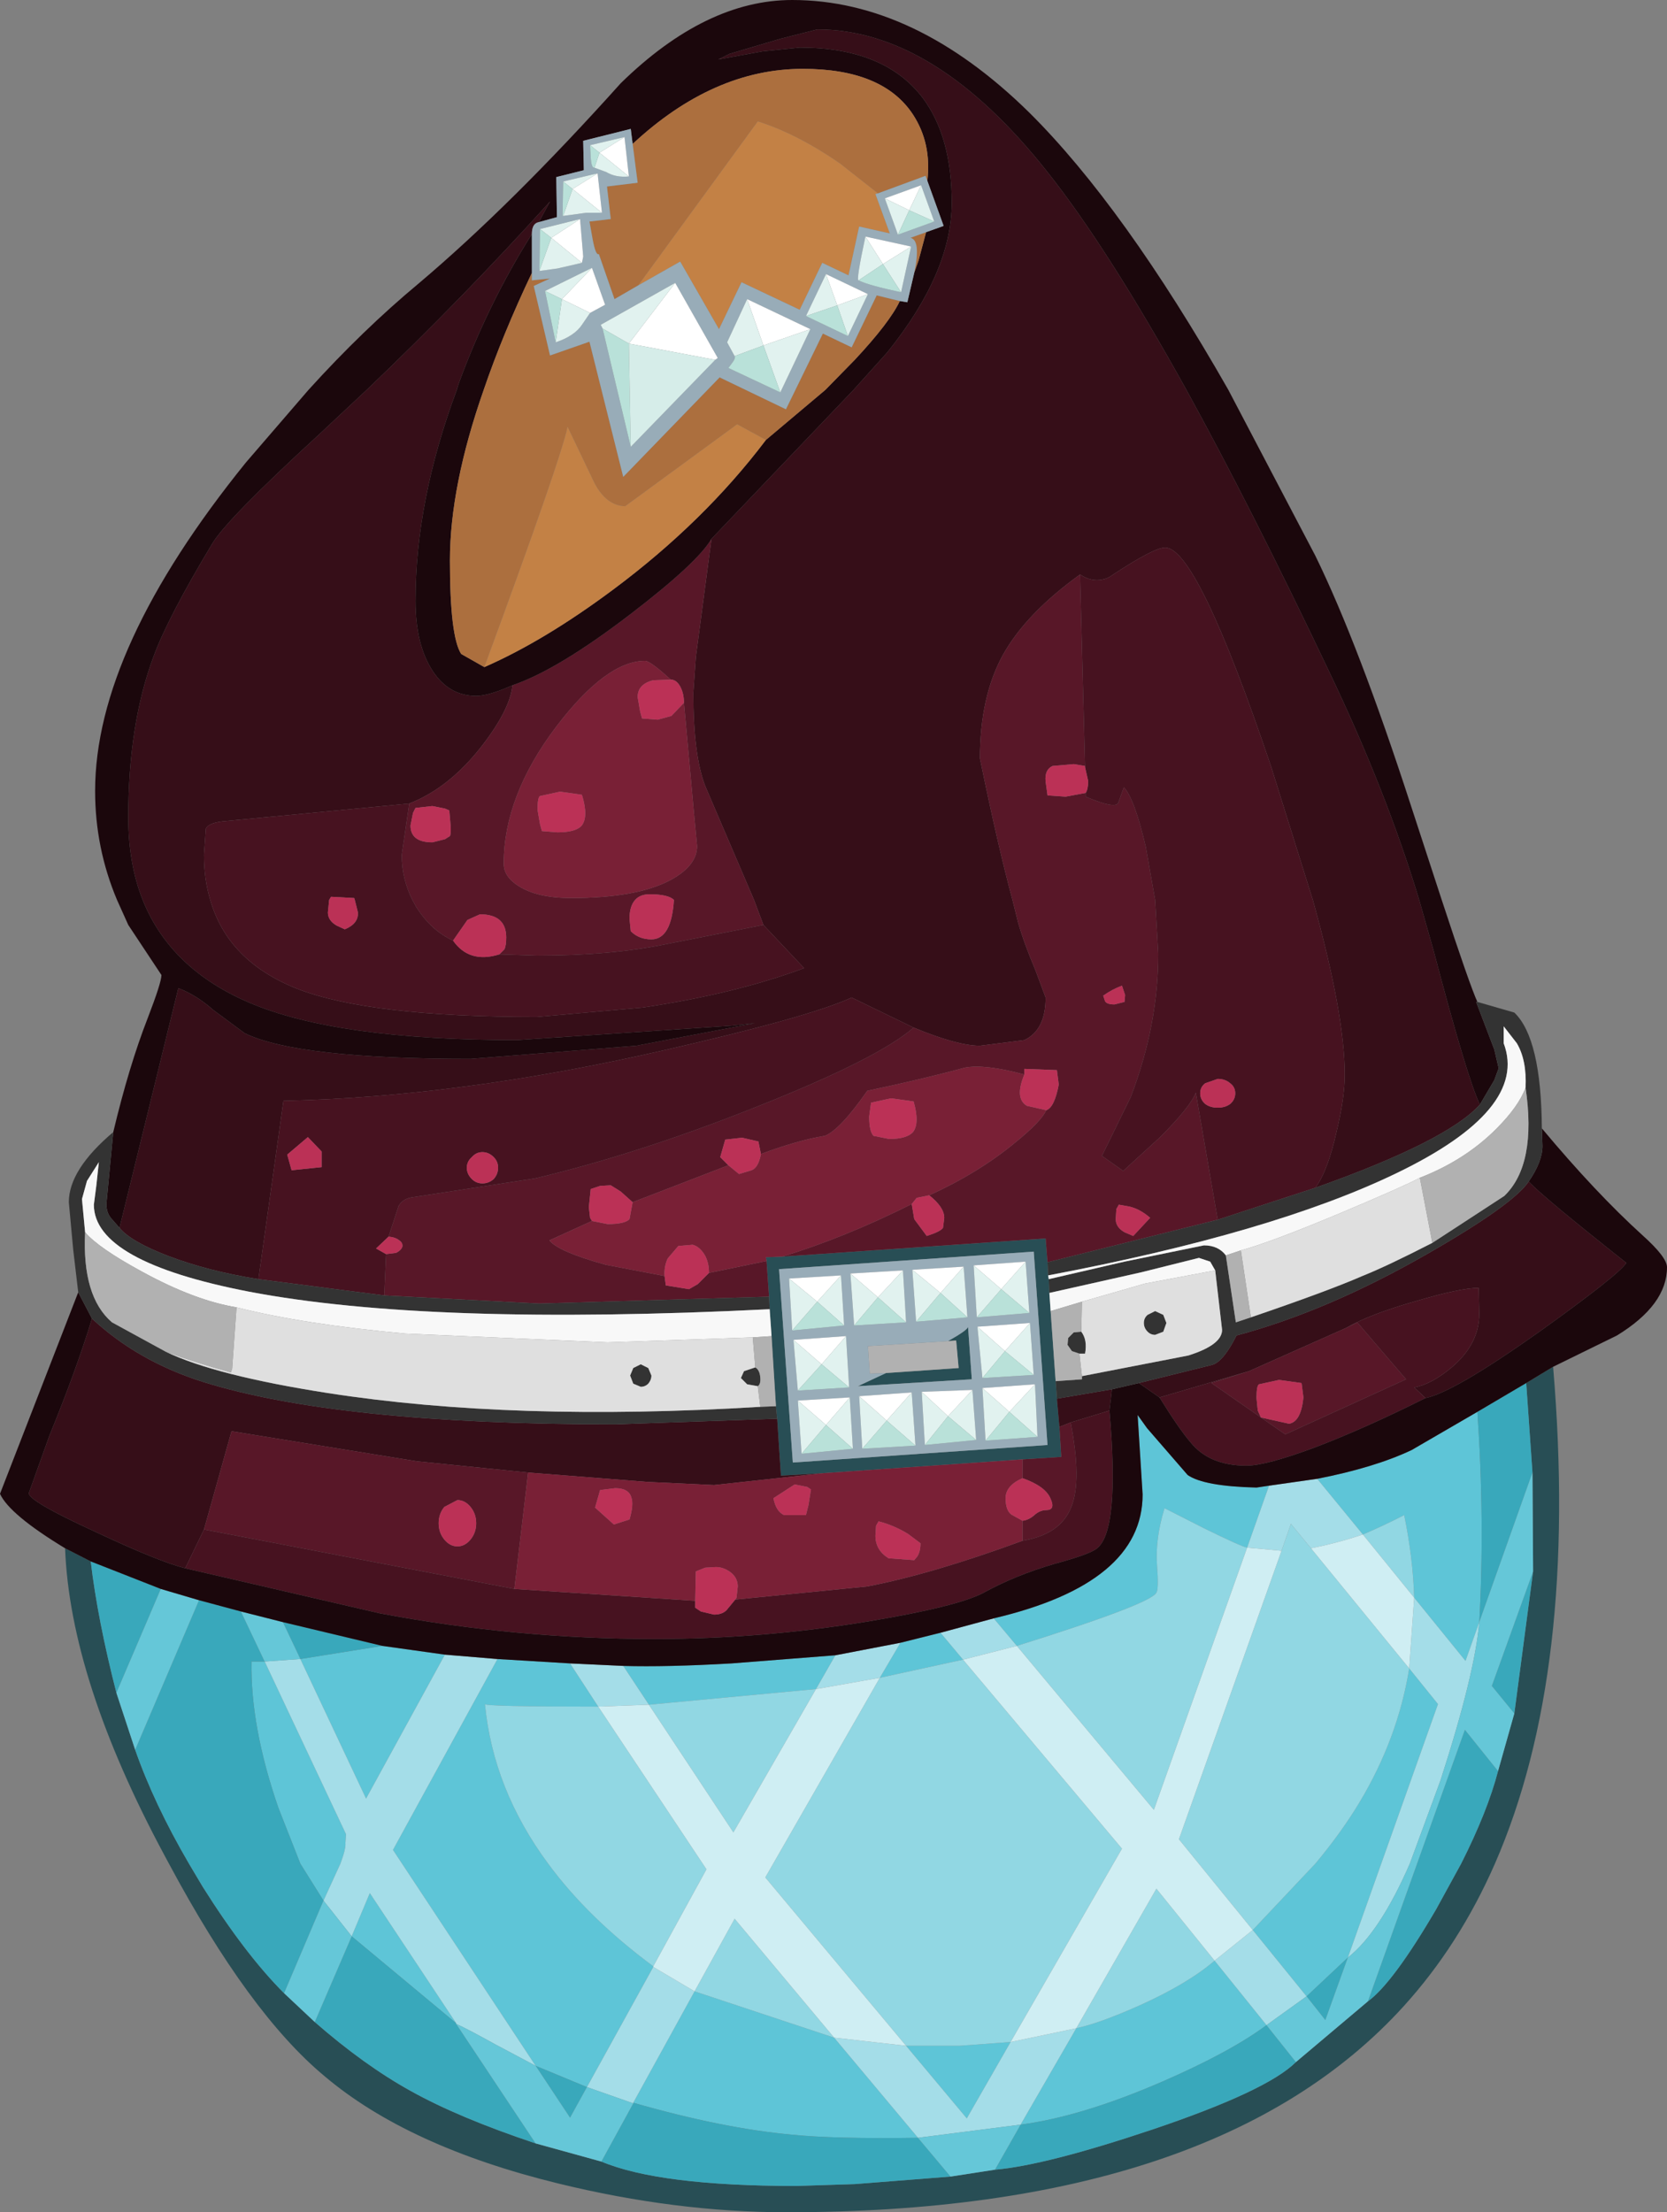 <?xml version="1.0" encoding="UTF-8" standalone="no"?>
<svg xmlns:ffdec="https://www.free-decompiler.com/flash" xmlns:xlink="http://www.w3.org/1999/xlink" ffdec:objectType="shape" height="176.75px" width="133.2px" xmlns="http://www.w3.org/2000/svg">
  <rect width="100%" height="100%" fill="#808080" stroke="none"/>
  <g transform="matrix(1.0, 0.0, 0.0, 1.0, 77.55, 133.8)">
    <path d="M1.85 -4.5 Q13.75 -7.3 13.75 -14.4 L13.35 -20.75 14.1 -19.7 17.35 -15.95 Q18.65 -15.05 22.85 -14.95 L23.85 -15.1 22.1 -10.15 Q21.6 -10.25 18.65 -11.7 L15.5 -13.3 Q14.75 -10.85 14.9 -8.75 15.05 -6.85 14.85 -6.55 14.4 -5.65 3.7 -2.3 L1.85 -4.5 M27.7 -15.65 Q32.3 -16.55 35.25 -17.95 L40.5 -21.0 Q41.1 -12.2 40.65 -4.2 L39.55 -1.1 35.45 -6.15 Q35.35 -9.35 34.65 -12.75 33.0 -11.9 31.35 -11.2 L27.7 -15.65 M-47.0 -2.3 L-42.0 -1.6 -48.3 9.9 -53.55 -1.25 -47.0 -2.3 M-37.8 -1.25 L-32.0 -0.9 -29.75 2.55 Q-38.8 2.55 -38.8 2.35 -38.15 9.15 -33.75 15.1 -30.55 19.45 -25.35 23.3 L-25.35 23.35 -30.65 32.95 -34.75 31.25 -46.15 14.0 -37.8 -1.25 M-27.75 -0.7 Q-24.3 -0.6 -19.1 -0.9 L-10.8 -1.55 -12.35 1.15 -25.7 2.4 -27.75 -0.7 M-5.6 -2.55 L-2.4 -3.35 -0.6 -1.2 -7.25 0.25 -5.6 -2.55 M22.55 20.4 L27.55 15.1 Q29.6 12.65 31.05 10.25 34.15 5.1 35.05 -0.5 L37.35 2.35 30.15 22.6 26.85 25.7 22.55 20.4 M-51.7 18.05 L-53.55 15.1 -55.3 10.65 Q-57.55 4.15 -57.45 -1.05 L-56.4 -1.05 -49.9 12.75 -49.95 13.45 Q-49.9 13.9 -50.35 15.1 L-51.7 18.05 M-49.45 20.9 L-48.0 17.45 -41.1 27.85 -49.45 20.9 M-5.15 29.65 L-0.9 29.65 3.2 29.35 -0.3 35.45 -5.15 29.65 M-10.9 29.0 L-4.2 37.0 Q-10.9 37.1 -14.3 36.75 -19.8 36.25 -26.95 34.2 L-22.05 25.3 -10.9 29.0 M4.0 35.95 L8.45 28.25 Q10.3 27.85 13.45 26.45 17.35 24.7 19.5 22.85 L23.65 28.0 Q20.75 30.15 15.35 32.5 8.9 35.3 4.0 35.95" fill="#5ec5d7" fill-rule="evenodd" stroke="none"/>
    <path d="M3.7 -2.3 Q14.4 -5.65 14.85 -6.55 15.05 -6.85 14.9 -8.75 14.75 -10.85 15.5 -13.3 L18.65 -11.7 Q21.6 -10.25 22.1 -10.15 L14.65 10.8 3.7 -2.3 M24.85 -9.9 L25.6 -12.05 27.2 -10.1 35.05 -0.5 Q34.15 5.1 31.05 10.25 29.6 12.65 27.55 15.1 L22.55 20.4 16.65 13.15 24.85 -9.9 M-0.6 -1.2 L12.1 13.9 3.2 29.35 -0.9 29.65 -5.15 29.65 -16.4 16.2 -7.25 0.25 -0.6 -1.2 M8.45 28.25 L14.85 17.1 19.5 22.85 Q17.35 24.7 13.45 26.45 10.3 27.85 8.45 28.25 M35.45 -6.15 L31.35 -11.2 Q33.0 -11.9 34.65 -12.75 35.35 -9.35 35.45 -6.15 M-12.35 1.15 L-18.95 12.6 -25.7 2.4 -12.35 1.15 M-25.35 23.3 Q-30.55 19.45 -33.75 15.1 -38.15 9.15 -38.8 2.35 -38.8 2.55 -29.75 2.55 L-21.1 15.55 -25.35 23.3 M-22.05 25.3 L-18.85 19.5 -10.9 29.0 -22.05 25.3" fill="#91d7e3" fill-rule="evenodd" stroke="none"/>
    <path d="M6.25 -31.6 L6.3 -30.5 6.4 -29.05 6.8 -23.45 6.9 -22.05 7.1 -19.8 7.25 -17.4 4.15 -17.2 -11.75 -16.1 -15.15 -15.9 -15.45 -20.45 -15.55 -21.45 -15.9 -27.05 -16.05 -29.2 -16.1 -30.2 -16.3 -33.05 -16.35 -33.35 -15.05 -33.4 6.0 -34.85 6.15 -32.95 6.2 -31.9 6.25 -31.6 M44.4 -23.3 L46.55 -24.6 Q48.6 -0.25 41.9 15.1 39.05 21.6 34.6 26.5 19.65 42.95 -14.7 42.95 -23.55 42.95 -32.95 40.65 -45.0 37.7 -51.65 32.05 -57.65 27.05 -64.05 15.1 L-64.4 14.45 Q-71.95 0.4 -72.35 -10.1 L-70.3 -9.05 Q-69.75 -4.4 -68.25 1.45 L-66.75 6.0 Q-65.25 10.3 -62.45 15.1 L-61.35 16.95 Q-57.95 22.35 -54.85 25.45 L-52.4 27.75 Q-48.45 31.2 -44.75 33.25 -40.9 35.4 -34.75 37.45 L-29.5 38.9 Q-24.85 40.85 -13.9 40.85 L-9.25 40.7 -1.6 40.1 1.95 39.55 Q6.0 39.2 14.5 36.35 23.7 33.25 26.0 30.95 L31.75 26.1 Q33.75 24.65 37.2 18.75 L39.2 15.1 Q41.3 10.95 42.15 7.7 L43.45 3.1 44.95 -8.25 44.9 -16.15 44.4 -23.3 M6.15 -18.35 L5.05 -33.8 -15.3 -32.4 -14.2 -16.95 6.15 -18.35 M-6.75 -24.1 L-0.95 -24.5 -1.15 -26.7 -1.8 -26.65 Q-0.2 -27.55 -0.2 -27.8 L0.1 -23.6 -9.0 -23.05 -6.75 -24.1" fill="#284e55" fill-rule="evenodd" stroke="none"/>
    <path d="M40.5 -21.0 L44.4 -23.3 44.9 -16.15 40.65 -4.2 Q41.1 -12.2 40.5 -21.0 M-70.3 -9.05 L-64.7 -6.85 -68.25 1.45 Q-69.75 -4.4 -70.3 -9.05 M-61.65 -5.95 L-58.3 -5.05 -56.4 -1.05 -57.45 -1.05 Q-57.55 4.15 -55.3 10.65 L-53.55 15.1 -51.7 18.05 -54.85 25.45 Q-57.95 22.35 -61.35 16.95 L-62.45 15.1 Q-65.25 10.3 -66.75 6.0 L-61.65 -5.95 M-54.95 -4.2 L-47.0 -2.3 -53.55 -1.25 -54.95 -4.2 M26.85 25.7 L30.15 22.6 28.35 27.6 26.85 25.7 M23.65 28.0 L26.0 30.95 Q23.7 33.25 14.5 36.35 6.0 39.2 1.95 39.55 L4.0 35.95 Q8.9 35.3 15.35 32.5 20.75 30.15 23.65 28.0 M31.75 26.1 L39.5 4.4 42.15 7.7 Q41.3 10.95 39.2 15.1 L37.2 18.75 Q33.75 24.65 31.75 26.1 M43.45 3.1 L41.65 0.9 44.95 -8.25 43.45 3.1 M-41.1 27.85 L-41.1 27.9 -34.75 37.45 Q-40.9 35.4 -44.75 33.25 -48.45 31.2 -52.4 27.75 L-49.45 20.9 -41.1 27.85 M-26.95 34.2 Q-19.8 36.25 -14.3 36.75 -10.9 37.1 -4.2 37.0 L-1.6 40.1 -9.25 40.7 -13.9 40.85 Q-24.85 40.85 -29.5 38.9 L-26.95 34.25 -26.95 34.2 M-34.75 31.25 L-30.65 32.95 -32.0 35.4 -34.75 31.25" fill="#39a8bb" fill-rule="evenodd" stroke="none"/>
    <path d="M1.85 -4.5 L3.7 -2.3 -0.6 -1.2 -2.4 -3.35 1.85 -4.5 M22.1 -10.15 L23.85 -15.1 27.7 -15.65 31.35 -11.2 Q29.25 -10.5 27.2 -10.1 L25.6 -12.05 24.85 -9.9 22.1 -10.15 M-42.0 -1.6 L-37.8 -1.25 -46.15 14.0 -34.75 31.25 -37.95 29.55 Q-40.3 28.25 -41.1 27.9 L-41.1 27.85 -48.0 17.45 -49.45 20.9 -51.7 18.05 -50.35 15.1 Q-49.9 13.9 -49.95 13.45 L-49.9 12.75 -56.4 -1.05 -53.55 -1.25 -48.3 9.9 -42.0 -1.6 M-32.0 -0.9 L-27.75 -0.7 -25.7 2.4 -29.75 2.55 -32.0 -0.9 M-10.8 -1.55 L-5.6 -2.55 -7.25 0.25 -12.35 1.15 -10.8 -1.55 M3.2 29.35 L8.45 28.25 4.0 35.95 -4.2 37.0 -10.9 29.0 -5.15 29.65 -0.3 35.45 3.2 29.35 M19.5 22.85 L22.55 20.4 26.85 25.7 23.65 28.0 19.5 22.85 M30.15 22.6 L37.35 2.35 35.05 -0.5 35.45 -6.15 39.55 -1.1 40.65 -4.2 Q40.3 -0.05 37.55 8.45 L35.1 15.1 Q32.7 20.6 30.15 22.6 M-25.35 23.35 L-22.05 25.3 -26.95 34.2 -26.95 34.25 -30.65 32.95 -25.35 23.35" fill="#a4dde8" fill-rule="evenodd" stroke="none"/>
    <path d="M24.85 -9.9 L16.65 13.15 22.55 20.4 19.5 22.85 14.85 17.1 8.45 28.25 3.2 29.35 12.1 13.9 -0.6 -1.2 3.7 -2.3 14.65 10.8 22.1 -10.15 24.85 -9.9 M35.05 -0.5 L27.2 -10.1 Q29.25 -10.5 31.35 -11.2 L35.45 -6.15 35.05 -0.5 M-7.25 0.25 L-16.4 16.2 -5.15 29.65 -10.9 29.0 -18.85 19.5 -22.05 25.3 -25.35 23.35 -25.35 23.3 -21.1 15.55 -29.75 2.55 -25.7 2.4 -18.95 12.6 -12.35 1.15 -7.25 0.25" fill="#cfeef3" fill-rule="evenodd" stroke="none"/>
    <path d="M-64.7 -6.85 L-61.65 -5.95 -66.75 6.0 -68.25 1.45 -64.7 -6.85 M-58.3 -5.05 L-54.95 -4.2 -53.55 -1.25 -56.4 -1.05 -58.3 -5.05 M44.9 -16.15 L44.95 -8.25 41.65 0.9 43.45 3.1 42.15 7.7 39.5 4.4 31.75 26.1 26.0 30.95 23.65 28.0 26.85 25.7 28.35 27.6 30.15 22.6 Q32.7 20.6 35.1 15.1 L37.55 8.45 Q40.3 -0.05 40.65 -4.2 L44.9 -16.15 M-51.7 18.05 L-49.45 20.9 -52.4 27.75 -54.85 25.45 -51.7 18.05 M-41.1 27.9 Q-40.3 28.25 -37.95 29.55 L-34.75 31.25 -32.0 35.4 -30.65 32.95 -26.95 34.25 -29.5 38.9 -34.75 37.45 -41.1 27.9 M-4.2 37.0 L4.0 35.95 1.95 39.55 -1.6 40.1 -4.2 37.0" fill="#65c7d8" fill-rule="evenodd" stroke="none"/>
    <path d="M-20.7 -90.75 L-9.35 -102.65 -6.65 -105.65 Q-1.5 -112.05 -1.5 -117.6 -1.5 -122.85 -3.8 -125.95 -6.85 -130.0 -13.65 -130.0 L-16.6 -129.7 -20.15 -129.05 -19.25 -129.5 -15.2 -130.7 -12.25 -131.45 Q-2.85 -131.45 6.15 -120.05 10.95 -114.0 17.25 -102.65 22.45 -93.2 28.65 -80.15 33.2 -70.65 35.85 -61.9 L37.0 -57.85 Q39.7 -47.6 40.7 -45.55 38.1 -42.65 27.55 -38.9 28.55 -40.25 29.25 -43.4 29.9 -46.1 29.9 -47.95 29.9 -52.75 27.35 -61.9 L24.0 -72.6 Q18.1 -90.05 15.55 -90.05 14.65 -90.05 11.25 -87.8 11.0 -87.6 10.55 -87.5 9.65 -87.3 8.75 -87.9 4.45 -84.8 2.6 -81.5 0.75 -78.15 0.75 -73.2 2.2 -66.15 3.35 -61.9 L3.8 -60.1 Q4.25 -58.5 5.2 -56.25 L6.0 -54.1 Q6.0 -51.5 4.3 -50.7 L0.75 -50.25 Q-1.05 -50.25 -4.55 -51.7 L-9.5 -54.1 Q-12.85 -52.55 -24.45 -49.9 -40.8 -46.15 -54.9 -45.85 L-56.9 -31.6 Q-60.95 -32.25 -64.1 -33.45 -67.1 -34.6 -68.0 -35.7 L-63.3 -54.85 Q-61.85 -54.3 -60.5 -53.1 L-58.0 -51.25 Q-53.8 -49.2 -39.95 -49.2 L-26.7 -50.25 -17.25 -52.05 -19.1 -51.85 -36.25 -50.7 Q-50.65 -50.7 -57.65 -53.7 -63.95 -56.4 -66.15 -61.9 -67.3 -64.8 -67.3 -68.5 -67.3 -75.9 -65.3 -81.3 -64.15 -84.45 -60.6 -90.35 -59.45 -92.3 -52.15 -99.0 L-48.25 -102.65 Q-40.55 -110.0 -33.6 -117.7 L-34.5 -116.05 Q-35.05 -115.95 -35.05 -115.1 -38.55 -109.55 -40.9 -103.15 L-41.05 -102.65 Q-44.35 -93.8 -44.35 -85.8 -44.35 -82.25 -42.95 -80.15 -41.65 -78.2 -39.5 -78.2 -38.5 -78.2 -36.6 -79.05 -36.8 -77.1 -39.05 -74.2 -41.65 -70.85 -44.85 -69.6 L-59.5 -68.2 Q-60.85 -68.1 -61.1 -67.6 L-61.25 -65.5 Q-61.25 -63.55 -60.75 -61.9 -59.35 -57.0 -53.8 -54.8 -48.0 -52.55 -34.65 -52.55 L-26.2 -53.3 Q-18.8 -54.4 -13.3 -56.45 L-16.55 -59.9 -17.3 -61.9 -21.2 -71.0 Q-22.15 -73.45 -22.15 -78.45 L-21.95 -81.3 -20.7 -90.75 M6.9 -22.05 L11.3 -22.8 11.1 -21.1 8.0 -20.15 7.1 -19.8 6.9 -22.05 M13.45 -23.3 L19.3 -24.75 Q20.2 -25.0 21.25 -27.1 28.55 -29.05 36.55 -33.65 43.35 -37.55 44.6 -39.4 45.7 -38.2 52.4 -32.9 51.8 -31.95 45.45 -27.4 38.6 -22.55 36.35 -22.1 L35.45 -22.95 Q36.85 -23.2 38.5 -24.6 40.65 -26.45 40.65 -28.85 L40.6 -30.9 Q39.15 -30.9 35.6 -29.85 31.9 -28.8 30.0 -27.7 L22.25 -24.25 15.1 -22.15 13.45 -23.3 M-62.75 -8.5 Q-64.9 -9.05 -69.9 -11.4 -75.25 -13.85 -75.25 -14.5 L-73.6 -19.1 Q-71.45 -24.35 -70.2 -28.45 -66.55 -25.05 -61.35 -23.4 -50.5 -20.0 -28.4 -20.0 L-15.45 -20.45 -15.15 -15.9 -11.75 -16.1 -20.5 -15.15 -25.8 -15.4 -35.35 -16.15 -44.25 -17.05 -59.05 -19.45 -61.25 -11.6 -62.75 -8.5" fill="#360e18" fill-rule="evenodd" stroke="none"/>
    <path d="M-36.6 -79.05 Q-32.95 -80.3 -27.15 -84.75 -21.8 -88.85 -20.7 -90.75 L-21.95 -81.3 -22.15 -78.45 Q-22.15 -73.45 -21.2 -71.0 L-17.3 -61.9 -16.55 -59.9 -24.4 -58.35 Q-28.8 -57.45 -34.65 -57.45 L-37.65 -57.55 -37.25 -57.95 Q-37.1 -58.25 -37.1 -58.9 -37.1 -60.75 -39.2 -60.75 L-40.2 -60.3 -41.35 -58.65 Q-43.1 -59.45 -44.3 -61.35 L-44.6 -61.9 Q-45.45 -63.6 -45.45 -65.5 L-44.85 -69.6 Q-41.65 -70.85 -39.05 -74.2 -36.8 -77.1 -36.6 -79.05 M-4.55 -51.7 Q-1.05 -50.25 0.75 -50.25 L4.3 -50.7 Q6.0 -51.5 6.0 -54.1 L5.2 -56.25 Q4.25 -58.5 3.8 -60.1 L3.35 -61.9 Q2.2 -66.15 0.75 -73.2 0.75 -78.15 2.6 -81.5 4.45 -84.8 8.75 -87.9 L9.15 -72.6 8.25 -72.75 6.55 -72.6 Q5.9 -72.3 6.0 -71.35 L6.15 -70.25 7.6 -70.15 9.2 -70.45 9.2 -70.15 Q11.55 -69.15 11.8 -69.65 L12.25 -70.9 Q13.1 -70.0 14.0 -66.15 L14.75 -61.9 15.0 -57.6 Q15.0 -51.9 12.8 -46.15 L10.5 -41.45 12.2 -40.25 15.15 -42.95 Q17.55 -45.35 18.0 -46.5 L19.75 -36.35 6.15 -32.95 6.0 -34.85 -15.05 -33.4 Q-10.1 -34.9 -4.7 -37.6 L-4.5 -36.4 -3.5 -35.05 Q-2.4 -35.4 -2.2 -35.7 L-2.1 -36.5 Q-2.1 -37.35 -3.3 -38.3 0.65 -40.1 3.55 -42.5 5.65 -44.2 6.05 -45.1 6.7 -45.3 7.05 -47.15 L6.9 -48.3 4.3 -48.4 4.3 -47.95 Q1.15 -48.8 -0.45 -48.5 -3.75 -47.6 -8.25 -46.65 -10.45 -43.5 -11.65 -43.05 -13.8 -42.7 -16.75 -41.6 L-16.95 -42.6 -18.25 -42.9 -19.6 -42.75 -20.0 -41.35 -19.35 -40.7 -27.0 -37.75 -27.95 -38.6 -28.75 -39.1 -29.6 -39.05 -30.35 -38.8 -30.5 -37.35 -30.4 -36.5 -30.25 -36.25 -33.65 -34.7 Q-32.95 -33.8 -29.15 -32.75 L-24.45 -31.85 -24.35 -31.1 -22.5 -30.8 -21.8 -31.2 -20.9 -32.1 -16.3 -33.05 -16.1 -30.2 -34.45 -29.65 -46.85 -30.3 -46.7 -33.6 -45.9 -33.7 Q-45.5 -33.9 -45.4 -34.2 -45.35 -34.5 -45.65 -34.7 -45.95 -34.95 -46.5 -35.0 L-45.7 -37.45 Q-45.35 -38.05 -44.55 -38.15 L-34.8 -39.65 Q-26.4 -41.65 -16.9 -45.45 -7.35 -49.25 -4.55 -51.7 M12.1 -55.05 Q11.3 -54.75 10.6 -54.25 L10.75 -53.8 Q10.9 -53.55 11.5 -53.55 L12.3 -53.75 12.35 -54.3 12.1 -55.05 M30.0 -27.7 L30.9 -28.15 34.8 -23.6 25.15 -19.2 23.2 -20.55 19.25 -23.3 22.25 -24.25 30.0 -27.7 M11.65 -37.2 L11.6 -36.4 Q11.6 -35.75 12.3 -35.35 L13.0 -35.05 14.35 -36.5 Q13.55 -37.2 12.7 -37.4 L11.85 -37.55 11.65 -37.2 M7.1 -19.8 L8.0 -20.15 Q8.9 -15.5 8.05 -13.4 7.2 -11.2 4.15 -10.7 L4.15 -12.3 Q4.65 -12.35 5.1 -12.75 5.55 -13.15 6.05 -13.15 6.8 -13.15 6.4 -14.05 6.0 -15.05 4.15 -15.7 L4.15 -17.2 7.25 -17.4 7.1 -19.8 M23.2 -20.55 L25.45 -20.05 Q26.4 -20.2 26.6 -22.15 L26.45 -23.3 24.65 -23.55 23.05 -23.2 Q22.85 -23.1 22.85 -22.1 L22.95 -21.1 23.2 -20.55 M-22.9 -77.65 Q-22.9 -78.4 -23.2 -78.95 -23.5 -79.5 -23.95 -79.5 -25.6 -81.0 -26.0 -81.0 -29.1 -81.0 -33.1 -75.75 -37.3 -70.2 -37.3 -64.8 -37.3 -63.75 -36.1 -63.0 -34.6 -62.05 -31.9 -62.05 -26.65 -62.05 -23.95 -63.5 -21.85 -64.65 -21.85 -66.2 L-22.1 -68.85 -22.9 -77.65 M-25.65 -62.35 Q-26.4 -62.35 -26.8 -61.9 -27.25 -61.4 -27.25 -60.4 L-27.15 -59.4 Q-26.5 -58.75 -25.5 -58.75 -23.9 -58.75 -23.7 -61.9 -24.15 -62.35 -25.65 -62.35 M-43.0 -69.4 L-44.35 -69.25 -44.55 -68.85 -44.75 -67.85 Q-44.75 -66.5 -43.0 -66.5 L-42.0 -66.75 -41.6 -67.0 Q-41.5 -67.2 -41.55 -67.9 L-41.65 -69.05 -42.0 -69.2 -43.0 -69.4 M-61.25 -11.6 L-59.05 -19.45 -44.25 -17.05 -35.35 -16.15 -36.45 -6.85 -61.25 -11.6 M-42.05 -13.4 Q-42.5 -12.85 -42.5 -12.1 -42.5 -11.35 -42.05 -10.8 -41.6 -10.25 -41.0 -10.25 -40.4 -10.25 -39.95 -10.8 -39.5 -11.35 -39.5 -12.1 -39.5 -12.85 -39.95 -13.4 -40.4 -13.95 -41.0 -13.95 L-42.05 -13.4" fill="#581728" fill-rule="evenodd" stroke="none"/>
    <path d="M-16.55 -59.9 L-13.3 -56.45 Q-18.8 -54.4 -26.2 -53.3 L-34.65 -52.55 Q-48.0 -52.55 -53.8 -54.8 -59.35 -57.0 -60.75 -61.9 -61.25 -63.55 -61.25 -65.5 L-61.1 -67.6 Q-60.85 -68.1 -59.5 -68.2 L-44.85 -69.6 -45.45 -65.5 Q-45.45 -63.6 -44.6 -61.9 L-44.3 -61.35 Q-43.1 -59.45 -41.35 -58.65 -40.05 -56.8 -37.65 -57.55 L-34.65 -57.45 Q-28.8 -57.45 -24.4 -58.35 L-16.55 -59.9 M-4.55 -51.7 Q-7.35 -49.25 -16.9 -45.45 -26.4 -41.65 -34.8 -39.65 L-44.55 -38.15 Q-45.35 -38.05 -45.7 -37.45 L-46.5 -35.0 -47.5 -34.05 -46.7 -33.6 -46.85 -30.3 -56.9 -31.6 -54.9 -45.85 Q-40.8 -46.15 -24.45 -49.9 -12.85 -52.55 -9.5 -54.1 L-4.55 -51.7 M19.75 -36.35 L18.0 -46.5 Q17.55 -45.35 15.15 -42.95 L12.2 -40.25 10.5 -41.45 12.8 -46.15 Q15.0 -51.9 15.0 -57.6 L14.75 -61.9 14.0 -66.15 Q13.1 -70.0 12.25 -70.9 L11.8 -69.65 Q11.55 -69.15 9.2 -70.15 L9.2 -70.45 Q9.4 -70.75 9.4 -71.4 L9.15 -72.5 9.15 -72.6 8.75 -87.9 Q9.65 -87.3 10.55 -87.5 11.0 -87.6 11.25 -87.8 14.65 -90.05 15.55 -90.05 18.1 -90.05 24.0 -72.6 L27.35 -61.9 Q29.9 -52.75 29.9 -47.95 29.9 -46.1 29.25 -43.4 28.55 -40.25 27.55 -38.9 L19.75 -36.35 M20.75 -47.25 Q20.35 -47.6 19.75 -47.6 L18.75 -47.25 Q18.35 -46.95 18.35 -46.45 18.35 -45.95 18.75 -45.6 19.15 -45.3 19.75 -45.3 20.35 -45.3 20.75 -45.6 21.15 -45.95 21.15 -46.45 21.15 -46.95 20.75 -47.25 M30.0 -27.7 Q31.9 -28.8 35.6 -29.85 39.15 -30.9 40.6 -30.9 L40.65 -28.85 Q40.65 -26.45 38.5 -24.6 36.85 -23.2 35.45 -22.95 L36.35 -22.1 Q31.45 -19.65 27.5 -18.15 23.6 -16.7 22.05 -16.7 19.05 -16.7 17.55 -18.6 16.65 -19.65 15.1 -22.15 L22.25 -24.25 19.25 -23.3 23.2 -20.55 25.15 -19.2 34.8 -23.6 30.9 -28.15 30.0 -27.7 M8.0 -20.15 L11.1 -21.1 Q11.95 -11.4 10.05 -10.05 9.45 -9.6 6.7 -8.85 3.6 -7.95 1.05 -6.55 -1.0 -5.45 -8.2 -4.25 -16.7 -2.85 -25.25 -2.85 -36.3 -2.85 -47.2 -4.9 L-62.75 -8.5 -61.25 -11.6 -36.45 -6.85 -22.0 -5.9 -22.0 -5.35 -21.55 -5.05 -20.5 -4.8 Q-19.85 -4.8 -19.5 -5.15 L-18.8 -6.0 -8.25 -7.05 Q-3.05 -8.05 4.15 -10.7 7.2 -11.2 8.05 -13.4 8.9 -15.5 8.0 -20.15 M-50.65 -59.85 L-50.0 -59.55 Q-48.9 -60.0 -48.95 -60.9 L-49.2 -61.9 -49.25 -62.05 -51.1 -62.15 -51.25 -61.9 -51.35 -60.9 Q-51.35 -60.25 -50.65 -59.85 M-52.95 -42.95 L-54.6 -41.55 -54.25 -40.3 -51.85 -40.55 -51.85 -41.8 -52.95 -42.95 M-39.85 -39.6 Q-39.5 -39.25 -39.0 -39.25 -38.5 -39.25 -38.1 -39.6 -37.75 -40.0 -37.75 -40.5 -37.75 -41.0 -38.1 -41.35 -38.5 -41.75 -39.0 -41.75 -39.5 -41.75 -39.85 -41.35 -40.25 -41.0 -40.25 -40.5 -40.25 -40.0 -39.85 -39.6" fill="#471220" fill-rule="evenodd" stroke="none"/>
    <path d="M40.7 -45.55 Q39.7 -47.6 37.0 -57.85 L35.85 -61.9 Q33.2 -70.65 28.65 -80.15 22.45 -93.2 17.25 -102.65 10.95 -114.0 6.15 -120.05 -2.85 -131.45 -12.25 -131.45 L-15.2 -130.7 -19.25 -129.5 -20.15 -129.05 -16.6 -129.7 -13.65 -130.0 Q-6.85 -130.0 -3.8 -125.95 -1.5 -122.85 -1.5 -117.6 -1.5 -112.05 -6.65 -105.65 L-9.35 -102.65 -20.7 -90.75 Q-21.8 -88.85 -27.15 -84.75 -32.95 -80.3 -36.6 -79.05 -38.5 -78.2 -39.5 -78.2 -41.65 -78.2 -42.95 -80.15 -44.35 -82.25 -44.35 -85.8 -44.35 -93.8 -41.05 -102.65 L-40.9 -103.15 Q-38.55 -109.55 -35.05 -115.1 L-35.05 -112.0 Q-37.4 -107.05 -38.9 -102.65 -41.6 -94.95 -41.6 -89.0 -41.6 -82.95 -40.7 -81.55 L-38.85 -80.5 Q-34.05 -82.6 -28.55 -86.7 -21.3 -92.1 -16.35 -98.65 L-11.6 -102.65 -9.25 -105.05 Q-6.45 -108.05 -5.65 -109.75 L-5.05 -109.65 -4.5 -112.0 -4.15 -113.0 -3.55 -115.25 -2.15 -115.75 -3.45 -119.35 Q-3.1 -122.35 -4.6 -124.65 -7.0 -128.3 -13.4 -128.3 -20.55 -128.3 -27.0 -122.3 L-27.15 -123.5 -30.95 -122.55 -30.9 -120.2 -33.1 -119.65 -33.05 -116.45 -34.5 -116.05 -33.6 -117.7 Q-40.55 -110.0 -48.25 -102.65 L-52.15 -99.0 Q-59.45 -92.3 -60.6 -90.35 -64.15 -84.45 -65.3 -81.3 -67.3 -75.9 -67.3 -68.5 -67.3 -64.8 -66.15 -61.9 -63.95 -56.4 -57.65 -53.7 -50.65 -50.7 -36.25 -50.7 L-19.1 -51.85 -17.25 -52.05 -26.7 -50.25 -39.95 -49.2 Q-53.8 -49.2 -58.0 -51.25 L-60.5 -53.1 Q-61.85 -54.3 -63.3 -54.85 L-68.0 -35.7 -68.7 -36.5 Q-69.05 -36.95 -69.05 -37.6 L-68.5 -43.35 Q-67.25 -48.6 -65.75 -52.45 -64.65 -55.3 -64.65 -55.9 L-67.3 -59.9 -68.2 -61.9 Q-69.95 -66.05 -69.95 -70.6 -69.95 -81.95 -57.9 -96.85 L-52.9 -102.65 Q-48.55 -107.45 -44.1 -111.15 -36.7 -117.4 -27.95 -127.15 -21.15 -133.8 -14.25 -133.8 -4.45 -133.8 4.7 -124.8 12.25 -117.3 20.6 -102.65 L27.55 -89.4 Q31.0 -82.35 35.2 -69.4 L37.65 -61.9 Q39.9 -55.05 40.5 -53.75 L40.4 -53.75 41.85 -49.95 42.2 -48.45 41.85 -47.5 40.7 -45.55 M11.3 -22.8 L13.45 -23.3 15.1 -22.15 Q16.65 -19.65 17.55 -18.6 19.05 -16.7 22.05 -16.7 23.6 -16.7 27.5 -18.15 31.45 -19.65 36.35 -22.1 38.6 -22.55 45.45 -27.4 51.8 -31.95 52.4 -32.9 45.7 -38.2 44.6 -39.4 45.7 -41.0 45.7 -42.25 L45.65 -43.65 Q49.95 -38.5 53.7 -35.1 55.65 -33.35 55.65 -32.55 55.65 -29.55 51.65 -27.1 L46.55 -24.6 44.4 -23.3 40.5 -21.0 35.25 -17.95 Q32.3 -16.55 27.7 -15.65 L23.85 -15.1 22.85 -14.95 Q18.65 -15.05 17.35 -15.95 L14.1 -19.7 13.35 -20.75 13.75 -14.4 Q13.75 -7.3 1.85 -4.5 L-2.4 -3.35 -5.6 -2.55 -10.8 -1.55 -19.1 -0.9 Q-24.3 -0.6 -27.75 -0.7 L-32.0 -0.9 -37.8 -1.25 -42.0 -1.6 -47.0 -2.3 -54.95 -4.2 -58.3 -5.05 -61.65 -5.95 -64.7 -6.85 -70.3 -9.05 -72.35 -10.1 Q-76.8 -12.8 -77.55 -14.45 L-71.3 -30.55 -70.2 -28.45 Q-71.45 -24.35 -73.6 -19.1 L-75.25 -14.5 Q-75.25 -13.85 -69.9 -11.4 -64.9 -9.05 -62.75 -8.5 L-47.2 -4.9 Q-36.3 -2.85 -25.25 -2.85 -16.7 -2.85 -8.2 -4.25 -1.0 -5.45 1.05 -6.55 3.6 -7.95 6.7 -8.85 9.45 -9.6 10.05 -10.05 11.95 -11.4 11.1 -21.1 L11.3 -22.8" fill="#1b070c" fill-rule="evenodd" stroke="none"/>
    <path d="M-16.3 -33.05 L-20.9 -32.1 Q-20.9 -32.95 -21.25 -33.55 -21.65 -34.2 -22.2 -34.35 L-23.35 -34.25 -24.2 -33.25 Q-24.5 -32.6 -24.45 -31.85 L-29.15 -32.75 Q-32.95 -33.8 -33.65 -34.7 L-30.25 -36.25 -29.0 -36.0 Q-27.6 -36.0 -27.25 -36.4 L-27.0 -37.75 -19.35 -40.7 -18.5 -40.0 -17.5 -40.3 Q-16.95 -40.5 -16.75 -41.6 -13.8 -42.7 -11.65 -43.05 -10.45 -43.5 -8.25 -46.65 -3.75 -47.6 -0.45 -48.5 1.15 -48.8 4.3 -47.95 3.5 -46.05 4.5 -45.45 L6.05 -45.1 Q5.65 -44.2 3.55 -42.5 0.65 -40.1 -3.3 -38.3 L-4.3 -38.1 -4.7 -37.6 Q-10.1 -34.9 -15.05 -33.4 L-16.35 -33.35 -16.3 -33.05 M4.15 -17.2 L4.15 -15.7 Q2.8 -15.1 2.8 -14.1 2.8 -13.15 3.25 -12.8 L4.15 -12.3 4.15 -10.7 Q-3.05 -8.05 -8.25 -7.05 L-18.8 -6.0 -18.7 -6.15 -18.6 -7.05 Q-18.6 -7.75 -19.2 -8.2 -19.75 -8.6 -20.35 -8.6 L-21.2 -8.55 -21.95 -8.25 -22.0 -5.9 -36.45 -6.85 -35.35 -16.15 -25.8 -15.4 -20.5 -15.15 -11.75 -16.1 4.15 -17.2 M-23.95 -79.5 L-25.35 -79.45 Q-26.6 -79.15 -26.6 -78.1 L-26.4 -76.95 -26.25 -76.4 -25.0 -76.3 -23.9 -76.6 -22.9 -77.65 -22.1 -68.85 -21.85 -66.2 Q-21.85 -64.65 -23.95 -63.5 -26.65 -62.05 -31.9 -62.05 -34.6 -62.05 -36.1 -63.0 -37.3 -63.75 -37.3 -64.8 -37.3 -70.2 -33.1 -75.75 -29.1 -81.0 -26.0 -81.0 -25.6 -81.0 -23.95 -79.5 M-32.8 -70.55 L-34.4 -70.2 Q-34.6 -70.1 -34.6 -69.1 L-34.4 -67.95 -34.25 -67.4 -33.0 -67.3 Q-31.6 -67.3 -31.1 -67.8 -30.5 -68.5 -31.05 -70.3 L-32.8 -70.55 M-4.55 -45.8 L-6.35 -46.05 -7.95 -45.7 -8.1 -44.6 Q-8.1 -43.4 -7.75 -43.05 L-6.5 -42.8 Q-5.1 -42.8 -4.6 -43.35 -4.05 -44.05 -4.55 -45.8 M-29.6 -14.75 L-30.0 -13.35 -28.5 -12.0 -27.25 -12.4 Q-26.9 -13.6 -27.1 -14.15 -27.3 -14.9 -28.4 -14.9 L-29.6 -14.75 M-13.15 -12.75 L-12.95 -13.55 -12.75 -14.8 -13.05 -15.0 -14.05 -15.2 -15.75 -14.1 Q-15.55 -13.05 -14.9 -12.75 L-13.15 -12.75 M-4.25 -9.45 Q-4.0 -9.85 -4.0 -10.5 L-5.0 -11.25 Q-6.15 -11.95 -7.35 -12.25 L-7.55 -11.9 -7.6 -11.1 Q-7.6 -9.95 -6.55 -9.3 L-4.5 -9.15 -4.25 -9.45" fill="#792036" fill-rule="evenodd" stroke="none"/>
    <path d="M-27.0 -122.3 Q-20.55 -128.3 -13.4 -128.3 -7.0 -128.3 -4.6 -124.65 -3.1 -122.35 -3.45 -119.35 L-3.6 -119.75 -7.4 -118.35 -10.45 -120.75 Q-13.85 -123.1 -17.0 -124.1 L-26.55 -111.0 -28.45 -109.9 -29.7 -113.5 Q-29.95 -113.35 -30.2 -114.7 L-30.45 -116.1 -28.75 -116.3 -29.05 -118.9 -26.6 -119.2 -27.0 -122.3 M-3.55 -115.25 L-4.15 -113.0 -4.5 -112.0 Q-3.95 -114.6 -4.8 -114.8 L-3.55 -115.25 M-5.65 -109.75 Q-6.45 -108.05 -9.25 -105.05 L-11.6 -102.65 -16.35 -98.65 -18.65 -99.9 -27.6 -93.35 Q-29.1 -93.4 -30.05 -95.2 L-32.2 -99.7 Q-32.65 -97.35 -38.85 -80.5 L-40.7 -81.55 Q-41.6 -82.95 -41.6 -89.0 -41.6 -94.95 -38.9 -102.65 -37.4 -107.05 -35.05 -112.0 L-35.05 -111.4 -33.6 -111.55 -34.9 -110.95 -33.6 -105.4 -30.45 -106.5 -27.75 -95.7 -20.05 -103.65 -14.75 -101.1 -11.8 -107.15 -9.5 -106.05 -7.5 -110.2 -5.65 -109.75" fill="#ac6f3e" fill-rule="evenodd" stroke="none"/>
    <path d="M-16.35 -98.65 Q-21.3 -92.1 -28.55 -86.7 -34.05 -82.6 -38.85 -80.5 -32.65 -97.35 -32.2 -99.7 L-30.05 -95.2 Q-29.1 -93.4 -27.6 -93.35 L-18.65 -99.9 -16.35 -98.65 M-26.55 -111.0 L-17.0 -124.1 Q-13.85 -123.1 -10.45 -120.75 L-7.4 -118.35 -7.6 -118.3 -6.45 -115.15 -8.9 -115.7 -9.75 -111.8 -11.85 -112.8 -13.65 -109.05 -18.3 -111.25 -20.1 -107.5 -23.2 -112.9 -26.55 -111.0" fill="#c38145" fill-rule="evenodd" stroke="none"/>
    <path d="M-46.5 -35.0 Q-45.95 -34.95 -45.65 -34.7 -45.35 -34.5 -45.4 -34.2 -45.5 -33.9 -45.9 -33.7 L-46.7 -33.6 -47.5 -34.05 -46.5 -35.0 M-20.9 -32.1 L-21.8 -31.2 -22.5 -30.8 -24.35 -31.1 -24.45 -31.85 Q-24.5 -32.6 -24.2 -33.25 L-23.35 -34.25 -22.2 -34.35 Q-21.65 -34.2 -21.25 -33.55 -20.9 -32.95 -20.9 -32.1 M-30.25 -36.25 L-30.4 -36.5 -30.5 -37.35 -30.35 -38.8 -29.6 -39.05 -28.75 -39.1 -27.95 -38.6 -27.0 -37.75 -27.25 -36.4 Q-27.6 -36.0 -29.0 -36.0 L-30.25 -36.25 M-19.35 -40.7 L-20.0 -41.35 -19.6 -42.75 -18.25 -42.9 -16.95 -42.6 -16.75 -41.6 Q-16.95 -40.5 -17.5 -40.3 L-18.5 -40.0 -19.35 -40.7 M4.3 -47.95 L4.3 -48.4 6.9 -48.3 7.05 -47.15 Q6.7 -45.3 6.05 -45.1 L4.5 -45.45 Q3.5 -46.05 4.3 -47.95 M-3.3 -38.3 Q-2.1 -37.35 -2.1 -36.5 L-2.2 -35.7 Q-2.4 -35.4 -3.5 -35.05 L-4.5 -36.4 -4.7 -37.6 -4.3 -38.1 -3.3 -38.3 M9.2 -70.45 L7.6 -70.15 6.15 -70.25 6.0 -71.35 Q5.9 -72.3 6.55 -72.6 L8.25 -72.75 9.15 -72.6 9.15 -72.5 9.4 -71.4 Q9.4 -70.75 9.2 -70.45 M12.1 -55.05 L12.35 -54.3 12.3 -53.75 11.5 -53.55 Q10.9 -53.55 10.75 -53.8 L10.6 -54.25 Q11.3 -54.75 12.1 -55.05 M20.75 -47.25 Q21.15 -46.95 21.15 -46.45 21.15 -45.95 20.75 -45.6 20.35 -45.3 19.75 -45.3 19.15 -45.3 18.75 -45.6 18.35 -45.95 18.35 -46.45 18.35 -46.95 18.75 -47.25 L19.75 -47.6 Q20.35 -47.6 20.75 -47.25 M11.65 -37.2 L11.85 -37.55 12.7 -37.4 Q13.55 -37.2 14.35 -36.5 L13.0 -35.05 12.3 -35.35 Q11.6 -35.75 11.6 -36.4 L11.65 -37.2 M4.15 -15.7 Q6.0 -15.05 6.4 -14.05 6.8 -13.15 6.05 -13.15 5.55 -13.15 5.1 -12.75 4.65 -12.35 4.15 -12.3 L3.25 -12.8 Q2.8 -13.15 2.8 -14.1 2.8 -15.1 4.15 -15.7 M23.2 -20.55 L22.95 -21.1 22.85 -22.1 Q22.85 -23.1 23.05 -23.2 L24.65 -23.55 26.45 -23.3 26.6 -22.15 Q26.4 -20.2 25.45 -20.05 L23.2 -20.55 M-22.9 -77.65 L-23.9 -76.6 -25.0 -76.3 -26.25 -76.4 -26.4 -76.95 -26.6 -78.1 Q-26.6 -79.15 -25.35 -79.45 L-23.95 -79.5 Q-23.5 -79.5 -23.2 -78.95 -22.9 -78.4 -22.9 -77.65 M-25.65 -62.35 Q-24.15 -62.35 -23.7 -61.9 -23.9 -58.75 -25.5 -58.75 -26.5 -58.75 -27.15 -59.4 L-27.25 -60.4 Q-27.25 -61.4 -26.8 -61.9 -26.4 -62.35 -25.65 -62.35 M-32.8 -70.55 L-31.05 -70.3 Q-30.5 -68.5 -31.1 -67.8 -31.6 -67.3 -33.0 -67.3 L-34.25 -67.4 -34.4 -67.95 -34.6 -69.1 Q-34.6 -70.1 -34.4 -70.2 L-32.8 -70.55 M-41.35 -58.65 L-40.2 -60.3 -39.2 -60.75 Q-37.1 -60.75 -37.1 -58.9 -37.1 -58.25 -37.25 -57.95 L-37.65 -57.55 Q-40.05 -56.8 -41.35 -58.65 M-43.0 -69.4 L-42.0 -69.2 -41.65 -69.05 -41.55 -67.9 Q-41.5 -67.2 -41.6 -67.0 L-42.0 -66.75 -43.0 -66.5 Q-44.75 -66.5 -44.75 -67.85 L-44.55 -68.85 -44.35 -69.25 -43.0 -69.4 M-50.65 -59.85 Q-51.35 -60.25 -51.35 -60.9 L-51.25 -61.9 -51.1 -62.15 -49.25 -62.05 -49.2 -61.9 -48.95 -60.9 Q-48.9 -60.0 -50.0 -59.55 L-50.65 -59.85 M-52.95 -42.95 L-51.85 -41.8 -51.85 -40.55 -54.25 -40.3 -54.6 -41.55 -52.95 -42.95 M-42.05 -13.4 L-41.0 -13.95 Q-40.4 -13.95 -39.95 -13.4 -39.5 -12.85 -39.5 -12.1 -39.5 -11.35 -39.95 -10.8 -40.4 -10.25 -41.0 -10.25 -41.6 -10.25 -42.05 -10.8 -42.5 -11.35 -42.5 -12.1 -42.5 -12.85 -42.05 -13.4 M-4.55 -45.8 Q-4.05 -44.05 -4.6 -43.35 -5.1 -42.8 -6.5 -42.8 L-7.75 -43.05 Q-8.1 -43.4 -8.1 -44.6 L-7.95 -45.7 -6.35 -46.05 -4.55 -45.8 M-39.85 -39.6 Q-40.25 -40.0 -40.25 -40.5 -40.25 -41.0 -39.85 -41.35 -39.5 -41.75 -39.0 -41.75 -38.5 -41.75 -38.1 -41.35 -37.75 -41.0 -37.75 -40.5 -37.75 -40.0 -38.1 -39.6 -38.5 -39.25 -39.0 -39.25 -39.5 -39.25 -39.85 -39.6 M-29.6 -14.75 L-28.4 -14.9 Q-27.3 -14.9 -27.1 -14.15 -26.9 -13.6 -27.25 -12.4 L-28.5 -12.0 -30.0 -13.35 -29.6 -14.75 M-22.0 -5.9 L-21.95 -8.25 -21.2 -8.55 -20.35 -8.6 Q-19.75 -8.6 -19.2 -8.2 -18.6 -7.75 -18.6 -7.05 L-18.7 -6.15 -18.8 -6.0 -19.5 -5.15 Q-19.85 -4.8 -20.5 -4.8 L-21.55 -5.05 -22.0 -5.35 -22.0 -5.9 M-13.15 -12.75 L-14.9 -12.75 Q-15.55 -13.05 -15.75 -14.1 L-14.05 -15.2 -13.05 -15.0 -12.75 -14.8 -12.95 -13.55 -13.15 -12.75 M-4.25 -9.45 L-4.5 -9.15 -6.55 -9.3 Q-7.6 -9.95 -7.6 -11.1 L-7.55 -11.9 -7.35 -12.25 Q-6.15 -11.95 -5.0 -11.25 L-4.0 -10.5 Q-4.0 -9.85 -4.25 -9.45" fill="#bb3156" fill-rule="evenodd" stroke="none"/>
    <path d="M40.7 -45.55 L41.85 -47.5 42.2 -48.45 41.85 -49.95 40.4 -53.75 40.5 -53.75 43.45 -52.9 Q45.6 -50.85 45.65 -43.65 L45.7 -42.25 Q45.7 -41.0 44.6 -39.4 43.35 -37.55 36.55 -33.65 28.55 -29.05 21.25 -27.1 20.2 -25.0 19.3 -24.75 L13.45 -23.3 11.3 -22.8 6.9 -22.05 6.8 -23.45 8.9 -23.6 8.9 -23.85 17.4 -25.5 Q20.1 -26.35 20.1 -27.55 L19.55 -32.3 19.15 -33.0 18.25 -33.3 13.65 -32.15 6.3 -30.5 6.25 -31.6 12.3 -33.0 18.65 -34.3 Q19.8 -34.3 20.4 -33.5 L21.2 -28.15 22.4 -28.55 Q28.55 -30.65 31.3 -31.85 33.3 -32.65 36.9 -34.5 L42.65 -38.25 Q45.25 -40.75 44.35 -46.9 44.45 -49.1 43.65 -50.45 L42.6 -51.8 42.6 -50.45 Q44.6 -45.15 34.0 -40.05 24.15 -35.3 6.2 -31.9 L6.15 -32.95 19.75 -36.35 27.55 -38.9 Q38.1 -42.65 40.7 -45.55 M-68.5 -43.35 L-69.05 -37.6 Q-69.05 -36.95 -68.7 -36.5 L-68.0 -35.7 Q-67.1 -34.6 -64.1 -33.45 -60.95 -32.25 -56.9 -31.6 L-46.85 -30.3 -34.45 -29.65 -16.1 -30.2 -16.05 -29.2 Q-43.25 -27.85 -57.65 -30.6 -70.05 -33.0 -70.05 -37.55 L-69.85 -39.1 -69.65 -40.95 -70.6 -39.45 -71.0 -38.0 -70.75 -35.35 Q-71.0 -30.2 -68.6 -28.15 L-64.3 -25.8 Q-60.35 -23.9 -51.35 -22.5 -36.55 -20.2 -16.8 -21.4 L-15.55 -21.45 -15.45 -20.45 -28.4 -20.0 Q-50.5 -20.0 -61.35 -23.4 -66.55 -25.05 -70.2 -28.45 L-71.3 -30.55 -71.7 -33.95 -72.05 -37.75 Q-72.05 -40.35 -68.5 -43.35 M8.7 -25.65 L8.1 -25.85 7.75 -26.35 7.8 -26.9 8.25 -27.35 8.85 -27.4 Q9.35 -26.75 9.15 -25.65 L8.7 -25.65 M14.15 -28.75 L14.75 -29.05 15.4 -28.75 15.65 -28.1 15.4 -27.4 14.75 -27.15 Q14.4 -27.15 14.15 -27.4 13.85 -27.7 13.85 -28.1 13.85 -28.5 14.15 -28.75 M-17.0 -23.05 L-17.85 -23.2 -18.35 -23.7 -18.1 -24.25 -17.2 -24.55 Q-16.85 -24.35 -16.8 -23.75 -16.75 -23.2 -17.0 -23.05 M-26.95 -23.25 L-27.2 -23.9 -26.95 -24.5 -26.35 -24.8 -25.75 -24.5 -25.5 -23.9 Q-25.5 -23.55 -25.75 -23.25 -26.0 -23.0 -26.35 -23.0 L-26.95 -23.25" fill="#333333" fill-rule="evenodd" stroke="none"/>
    <path d="M6.2 -31.9 Q24.15 -35.3 34.0 -40.05 44.6 -45.15 42.6 -50.45 L42.6 -51.8 43.65 -50.45 Q44.45 -49.1 44.35 -46.9 43.8 -45.4 42.0 -43.6 39.5 -41.1 35.9 -39.7 34.7 -39.05 29.6 -36.9 24.0 -34.55 21.6 -33.9 L20.4 -33.5 Q19.8 -34.3 18.65 -34.3 L12.3 -33.0 6.25 -31.6 6.2 -31.9 M6.3 -30.5 L13.65 -32.15 18.25 -33.3 19.15 -33.0 19.55 -32.3 13.95 -31.25 8.9 -29.8 6.4 -29.05 6.3 -30.5 M-17.4 -26.95 L-29.0 -26.55 -45.15 -27.25 Q-53.35 -28.0 -58.65 -29.35 -62.0 -29.9 -66.2 -32.2 -69.7 -34.1 -70.75 -35.35 L-71.0 -38.0 -70.6 -39.45 -69.65 -40.95 -69.85 -39.1 -70.05 -37.55 Q-70.05 -33.0 -57.65 -30.6 -43.25 -27.85 -16.05 -29.2 L-15.9 -27.05 -17.4 -26.95" fill="#f8f8f8" fill-rule="evenodd" stroke="none"/>
    <path d="M36.9 -34.5 Q33.3 -32.65 31.3 -31.85 28.55 -30.65 22.4 -28.55 L21.6 -33.9 Q24.0 -34.55 29.6 -36.9 34.7 -39.05 35.9 -39.7 L36.9 -34.5 M19.55 -32.3 L20.1 -27.55 Q20.1 -26.35 17.4 -25.5 L8.9 -23.85 8.7 -25.65 9.15 -25.65 Q9.35 -26.75 8.85 -27.4 L8.9 -29.8 13.95 -31.25 19.55 -32.3 M14.15 -28.75 Q13.85 -28.5 13.85 -28.1 13.85 -27.7 14.15 -27.4 14.4 -27.15 14.75 -27.15 L15.4 -27.4 15.65 -28.1 15.4 -28.75 14.75 -29.05 14.15 -28.75 M-58.65 -29.35 Q-53.35 -28.0 -45.15 -27.25 L-29.0 -26.55 -17.4 -26.95 -17.2 -24.55 -18.1 -24.25 -18.35 -23.7 -17.85 -23.2 -17.0 -23.05 -16.8 -21.4 Q-36.55 -20.2 -51.35 -22.5 -60.35 -23.9 -64.3 -25.8 -62.0 -24.95 -59.1 -24.15 L-59.0 -24.45 -58.65 -29.35 M-26.95 -23.25 L-26.35 -23.0 Q-26.0 -23.0 -25.75 -23.25 -25.5 -23.55 -25.5 -23.9 L-25.75 -24.5 -26.35 -24.8 -26.95 -24.5 -27.2 -23.9 -26.95 -23.25" fill="#dfdfdf" fill-rule="evenodd" stroke="none"/>
    <path d="M44.35 -46.9 Q45.25 -40.75 42.65 -38.25 L36.9 -34.5 35.9 -39.7 Q39.5 -41.1 42.0 -43.6 43.8 -45.4 44.35 -46.9 M22.4 -28.55 L21.2 -28.15 20.4 -33.5 21.6 -33.9 22.4 -28.55 M8.9 -23.85 L8.9 -23.6 6.8 -23.45 6.4 -29.05 8.9 -29.8 8.85 -27.4 8.25 -27.35 7.8 -26.9 7.75 -26.35 8.1 -25.85 8.7 -25.65 8.9 -23.85 M-58.65 -29.35 L-59.0 -24.45 -59.1 -24.15 Q-62.0 -24.95 -64.3 -25.8 L-68.6 -28.15 Q-71.0 -30.2 -70.75 -35.35 -69.7 -34.1 -66.2 -32.2 -62.0 -29.9 -58.65 -29.35 M-16.8 -21.4 L-17.0 -23.05 Q-16.75 -23.2 -16.8 -23.75 -16.85 -24.35 -17.2 -24.55 L-17.4 -26.95 -15.9 -27.05 -15.55 -21.45 -16.8 -21.4 M-1.8 -26.65 L-1.15 -26.7 -0.95 -24.5 -6.75 -24.1 -8.05 -24.05 -8.2 -26.25 -1.8 -26.65" fill="#b1b1b1" fill-rule="evenodd" stroke="none"/>
    <path d="M-34.5 -116.05 L-33.05 -116.45 -33.1 -119.65 -30.9 -120.2 -30.95 -122.55 -27.15 -123.5 -27.0 -122.3 -26.6 -119.2 -29.05 -118.9 -28.75 -116.3 -30.45 -116.1 -30.2 -114.7 Q-29.95 -113.35 -29.7 -113.5 L-28.45 -109.9 -26.55 -111.0 -23.2 -112.9 -20.1 -107.5 -18.3 -111.25 -13.65 -109.05 -11.85 -112.8 -9.75 -111.8 -8.9 -115.7 -6.45 -115.15 -7.6 -118.3 -7.4 -118.35 -3.6 -119.75 -3.45 -119.35 -2.15 -115.75 -3.55 -115.25 -4.8 -114.8 Q-3.95 -114.6 -4.5 -112.0 L-5.05 -109.65 -5.65 -109.75 -7.5 -110.2 -9.5 -106.05 -11.8 -107.15 -14.75 -101.1 -20.05 -103.65 -27.75 -95.7 -30.45 -106.5 -33.6 -105.4 -34.9 -110.95 -33.6 -111.55 -35.05 -111.4 -35.05 -112.0 -35.05 -115.1 Q-35.05 -115.95 -34.5 -116.05 M4.4 -33.0 L0.25 -32.7 0.5 -28.55 4.7 -28.9 4.4 -33.0 M4.75 -28.1 L0.55 -27.8 0.95 -23.7 5.05 -23.95 4.75 -28.1 M5.35 -19.0 L5.15 -23.2 0.95 -22.9 1.2 -18.7 5.35 -19.0 M0.45 -18.75 L0.15 -22.75 -3.9 -22.6 -3.65 -18.35 0.45 -18.75 M6.15 -18.35 L-14.2 -16.95 -15.3 -32.4 5.05 -33.8 6.15 -18.35 M-30.05 -120.4 L-29.1 -120.05 Q-28.35 -119.6 -27.3 -119.7 L-27.65 -122.85 -30.4 -122.2 -30.35 -121.25 Q-30.3 -120.35 -30.05 -120.4 M-29.45 -116.8 L-29.8 -119.95 -32.55 -119.3 -32.6 -116.55 -32.55 -116.55 -30.7 -116.8 -29.45 -116.8 M-34.4 -115.5 L-34.45 -112.15 -33.0 -112.35 -31.05 -112.8 -30.95 -113.3 -31.2 -116.3 -34.4 -115.5 M-34.0 -110.55 L-33.15 -106.45 Q-31.65 -106.95 -31.05 -107.85 L-30.4 -108.8 -29.2 -109.45 -30.25 -112.4 -34.0 -110.55 M-20.4 -105.05 L-20.2 -105.2 -23.6 -111.2 -29.55 -107.85 -29.4 -107.55 -27.15 -98.1 -20.4 -105.05 M-8.4 -114.9 Q-9.15 -111.4 -8.95 -111.4 -8.15 -111.0 -5.55 -110.45 L-4.75 -114.1 -8.4 -114.9 M-5.8 -115.05 L-2.9 -116.1 -3.95 -119.0 -6.85 -117.95 -5.8 -115.05 M-13.15 -108.55 L-9.8 -106.95 -8.2 -110.3 -11.55 -111.9 -13.15 -108.55 M-17.85 -109.9 L-19.45 -106.45 -18.85 -105.35 Q-18.75 -105.2 -19.05 -104.8 L-19.35 -104.4 -15.2 -102.45 -12.8 -107.5 -17.85 -109.9 M-10.35 -31.9 L-14.5 -31.65 -14.25 -27.5 -10.1 -27.9 -10.35 -31.9 M-9.95 -27.05 L-14.15 -26.75 -13.8 -22.7 -9.7 -22.95 -9.95 -27.05 M-0.55 -32.6 L-4.65 -32.35 -4.35 -28.2 -0.25 -28.55 -0.55 -32.6 M-5.4 -32.3 L-9.6 -32.05 -9.3 -27.9 -5.15 -28.15 -5.4 -32.3 M-6.75 -24.1 L-9.0 -23.05 0.1 -23.6 -0.2 -27.8 Q-0.2 -27.55 -1.8 -26.65 L-8.2 -26.25 -8.05 -24.05 -6.75 -24.1 M-4.7 -22.55 L-8.9 -22.25 -8.65 -18.05 -4.4 -18.3 -4.7 -22.55 M-9.4 -18.05 L-9.65 -22.15 -13.8 -21.9 -13.5 -17.65 -9.4 -18.05" fill="#98acb8" fill-rule="evenodd" stroke="none"/>
    <path d="M0.25 -32.7 L4.4 -33.0 2.45 -30.8 0.25 -32.7 M0.55 -27.8 L4.75 -28.1 2.75 -25.85 0.55 -27.8 M5.15 -23.2 L3.1 -21.0 0.95 -22.9 5.15 -23.2 M-3.9 -22.6 L0.15 -22.75 -1.8 -20.65 -3.9 -22.6 M-27.3 -119.7 L-29.65 -121.6 -27.65 -122.85 -27.3 -119.7 M-29.8 -119.95 L-29.45 -116.8 -31.8 -118.7 -29.8 -119.95 M-31.05 -112.8 L-33.5 -114.8 -31.2 -116.3 -30.95 -113.3 -31.05 -112.8 M-30.25 -112.4 L-29.2 -109.45 -30.4 -108.8 -32.65 -109.9 -30.25 -112.4 M-27.3 -106.35 L-23.6 -111.2 -20.2 -105.2 -20.4 -105.05 -27.3 -106.35 M-7.0 -112.7 L-8.4 -114.9 -4.75 -114.1 -7.0 -112.7 M-3.95 -119.0 L-4.9 -117.0 -6.85 -117.95 -3.95 -119.0 M-8.2 -110.3 L-10.65 -109.4 -11.55 -111.9 -8.2 -110.3 M-16.55 -106.2 L-17.85 -109.9 -12.8 -107.5 -16.55 -106.2 M-14.5 -31.65 L-10.35 -31.9 -12.25 -29.8 -14.5 -31.65 M-9.95 -27.05 L-11.9 -24.8 -14.15 -26.75 -9.95 -27.05 M-4.65 -32.35 L-0.55 -32.6 -2.4 -30.5 -4.65 -32.35 M-9.6 -32.05 L-5.4 -32.3 -7.4 -30.15 -9.6 -32.05 M-4.7 -22.55 L-6.7 -20.3 -8.9 -22.25 -4.7 -22.55 M-13.8 -21.9 L-9.65 -22.15 -11.55 -19.95 -13.8 -21.9" fill="#ffffff" fill-rule="evenodd" stroke="none"/>
    <path d="M0.25 -32.7 L2.45 -30.8 4.4 -33.0 4.7 -28.9 2.45 -30.8 0.5 -28.55 0.25 -32.7 M0.55 -27.8 L2.75 -25.85 4.75 -28.1 5.05 -23.95 2.75 -25.85 0.95 -23.7 0.55 -27.8 M5.15 -23.2 L5.35 -19.0 3.1 -21.0 5.15 -23.2 M1.2 -18.7 L0.95 -22.9 3.1 -21.0 1.2 -18.7 M0.15 -22.75 L0.45 -18.75 -1.8 -20.65 0.15 -22.75 M-3.65 -18.35 L-3.9 -22.6 -1.8 -20.65 -3.65 -18.35 M-27.3 -119.7 Q-28.35 -119.6 -29.1 -120.05 L-30.05 -120.4 -29.65 -121.6 -27.3 -119.7 M-30.4 -122.2 L-27.65 -122.85 -29.65 -121.6 -30.4 -122.2 M-29.45 -116.8 L-30.7 -116.8 -32.55 -116.55 -31.8 -118.7 -32.55 -119.3 -29.8 -119.95 -31.8 -118.7 -29.45 -116.8 M-34.45 -112.15 L-33.5 -114.8 -34.4 -115.5 -31.2 -116.3 -33.5 -114.8 -31.05 -112.8 -33.0 -112.35 -34.45 -112.15 M-34.0 -110.55 L-30.25 -112.4 -32.65 -109.9 -30.4 -108.8 -31.05 -107.85 Q-31.65 -106.95 -33.15 -106.45 L-32.65 -109.9 -34.0 -110.55 M-23.6 -111.2 L-27.3 -106.35 -29.4 -107.55 -29.55 -107.85 -23.6 -111.2 M-8.95 -111.4 Q-9.15 -111.4 -8.4 -114.9 L-7.0 -112.7 -8.95 -111.4 M-4.75 -114.1 L-5.55 -110.45 -7.0 -112.7 -4.75 -114.1 M-2.9 -116.1 L-4.9 -117.0 -5.8 -115.05 -6.85 -117.95 -4.9 -117.0 -3.95 -119.0 -2.9 -116.1 M-9.8 -106.95 L-10.65 -109.4 -13.15 -108.55 -11.55 -111.9 -10.65 -109.4 -8.2 -110.3 -9.8 -106.95 M-16.55 -106.2 L-18.85 -105.35 -19.45 -106.45 -17.85 -109.9 -16.55 -106.2 -12.8 -107.5 -15.2 -102.45 -16.55 -106.2 M-10.35 -31.9 L-10.1 -27.9 -12.25 -29.8 -14.25 -27.5 -14.5 -31.65 -12.25 -29.8 -10.35 -31.9 M-14.15 -26.75 L-11.9 -24.8 -9.95 -27.05 -9.7 -22.95 -11.9 -24.8 -13.8 -22.7 -14.15 -26.75 M-0.55 -32.6 L-0.25 -28.55 -2.4 -30.5 -4.35 -28.2 -4.65 -32.35 -2.4 -30.5 -0.55 -32.6 M-9.6 -32.05 L-7.4 -30.15 -5.4 -32.3 -5.15 -28.15 -7.4 -30.15 -9.3 -27.9 -9.6 -32.05 M-8.9 -22.25 L-6.7 -20.3 -4.7 -22.55 -4.4 -18.3 -6.7 -20.3 -8.65 -18.05 -8.9 -22.25 M-9.65 -22.15 L-9.4 -18.05 -11.55 -19.95 -9.65 -22.15 M-13.5 -17.65 L-13.8 -21.9 -11.55 -19.95 -13.5 -17.65" fill="#e1f2ef" fill-rule="evenodd" stroke="none"/>
    <path d="M4.7 -28.9 L0.5 -28.55 2.45 -30.8 4.7 -28.9 M5.05 -23.95 L0.95 -23.7 2.75 -25.85 5.05 -23.95 M3.1 -21.0 L5.35 -19.0 1.2 -18.7 3.1 -21.0 M0.45 -18.75 L-3.65 -18.35 -1.8 -20.65 0.45 -18.75 M-29.65 -121.6 L-30.05 -120.4 Q-30.3 -120.35 -30.35 -121.25 L-30.4 -122.2 -29.65 -121.6 M-32.55 -116.55 L-32.6 -116.55 -32.55 -119.3 -31.8 -118.7 -32.55 -116.55 M-34.4 -115.5 L-33.5 -114.8 -34.45 -112.15 -34.4 -115.5 M-33.15 -106.45 L-34.0 -110.55 -32.65 -109.9 -33.15 -106.45 M-29.4 -107.55 L-27.3 -106.35 -27.15 -98.1 -29.4 -107.55 M-8.95 -111.4 L-7.0 -112.7 -5.55 -110.45 Q-8.15 -111.0 -8.95 -111.4 M-5.8 -115.05 L-4.9 -117.0 -2.9 -116.1 -5.8 -115.05 M-13.15 -108.55 L-10.65 -109.4 -9.8 -106.95 -13.15 -108.55 M-18.85 -105.35 L-16.55 -106.2 -15.2 -102.45 -19.35 -104.4 -19.05 -104.8 Q-18.75 -105.2 -18.85 -105.35 M-10.1 -27.9 L-14.25 -27.5 -12.25 -29.8 -10.1 -27.9 M-13.8 -22.7 L-11.9 -24.8 -9.7 -22.95 -13.8 -22.7 M-0.25 -28.55 L-4.35 -28.2 -2.4 -30.5 -0.25 -28.55 M-5.15 -28.15 L-9.3 -27.9 -7.4 -30.15 -5.15 -28.15 M-8.65 -18.05 L-6.7 -20.3 -4.4 -18.3 -8.65 -18.05 M-9.4 -18.05 L-13.5 -17.65 -11.55 -19.95 -9.4 -18.05" fill="#b9e1d9" fill-rule="evenodd" stroke="none"/>
    <path d="M-27.3 -106.35 L-20.4 -105.05 -27.15 -98.1 -27.3 -106.35" fill="#d6ede9" fill-rule="evenodd" stroke="none"/>
  </g>
</svg>
